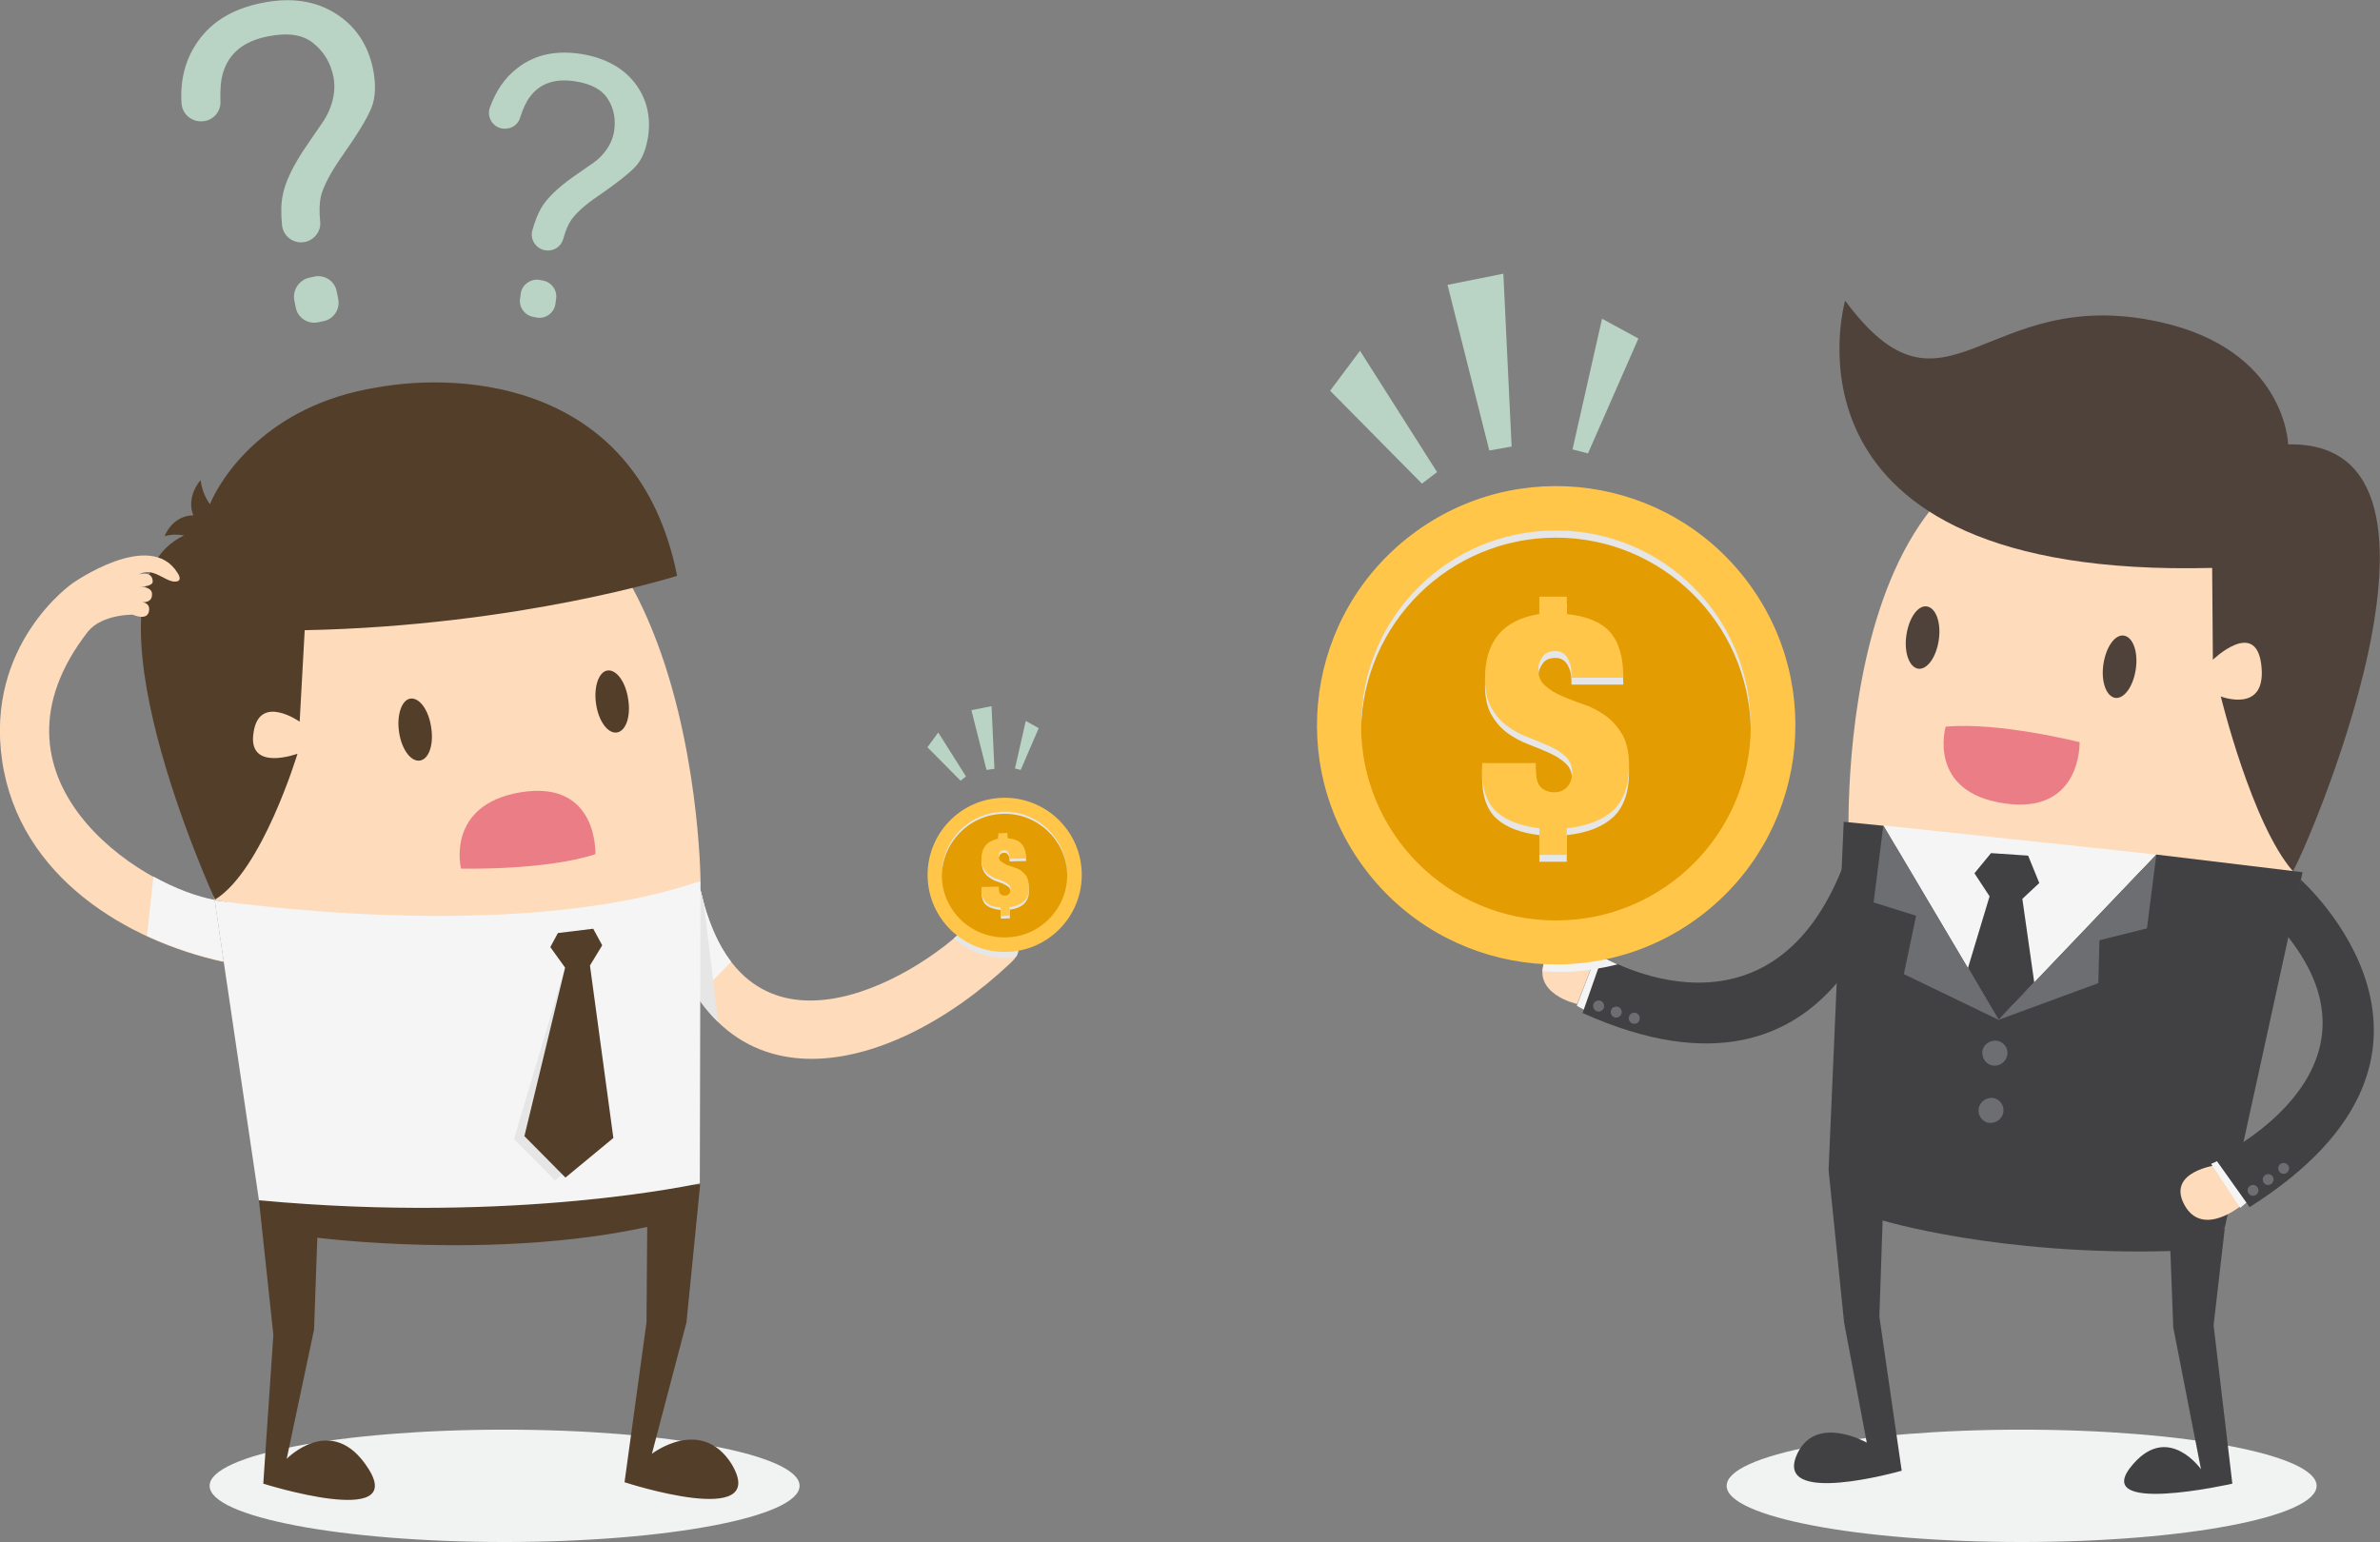 <?xml version="1.0" encoding="utf-8"?>
<!-- Generator: Adobe Illustrator 25.2.3, SVG Export Plug-In . SVG Version: 6.00 Build 0)  -->
<svg version="1.1" xmlns="http://www.w3.org/2000/svg" xmlns:xlink="http://www.w3.org/1999/xlink" x="0px" y="0px"
	 viewBox="0 0 660.8 428.2" style="enable-background:new 0 0 660.8 428.2;" xml:space="preserve">
<rect x="0" y="0" width="660.8" height="428.2" fill="#808080" stroke="none"/>
<style type="text/css">
	.st0{fill:#FDDBBB;}
	.st1{fill:#F5F5F5;}
	.st2{fill:#414042;}
	.st3{fill:#6D6E71;}
	.st4{fill:#F1F2F2;}
	.st5{fill:#4F423A;}
	.st6{fill:#F2F2F2;}
	.st7{fill:#FFC64A;}
	.st8{fill:#E39D03;}
	.st9{fill:#E6E6E6;}
	.st10{fill:#EB7D86;}
	.st11{fill:#533E29;}
	.st12{fill:none;}
	.st13{fill:#B9D3C5;}
</style>
<g id="Layer_2">
</g>
<g id="Layer_1">
	<g>
		<g>
			<g>
				<g>
					<g>
						<g>
							<g>
								<g>
									<g>
										<path class="st0" d="M437.9,278.8c0,0-13.1-2.8-8.8-12.6c4.3-9.7,13.7-0.1,13.7-0.1L437.9,278.8z"/>
									</g>
								</g>
							</g>
						</g>
					</g>
				</g>
				<g>
					<g>
						<g>
							<g>
								<g>
									<g>
										<g>
											<polygon class="st1" points="446,267.4 443,265.7 437.8,279.3 440.9,281 											"/>
										</g>
									</g>
								</g>
							</g>
						</g>
					</g>
				</g>
				<g>
					<g>
						<g>
							<g>
								<g>
									<g>
										<g>
											<path class="st2" d="M525.3,240.5c0,0-12.8,73.7-85.9,40.8l5.5-15.7c0,0,47.7,28.6,67.8-27.7L525.3,240.5z"/>
										</g>
									</g>
								</g>
							</g>
						</g>
					</g>
				</g>
				<g>
					<g>
						<g>
							<g>
								<g>
									<g>
										<g>
											<path class="st3" d="M453,284.1c-0.7-0.4-1-1.3-0.6-2.1c0.4-0.7,1.3-1,2.1-0.6c0.7,0.4,1,1.3,0.6,2.1
												C454.7,284.3,453.7,284.5,453,284.1z"/>
										</g>
									</g>
								</g>
							</g>
						</g>
					</g>
				</g>
				<g>
					<g>
						<g>
							<g>
								<g>
									<g>
										<g>
											<path class="st3" d="M448,282.4c-0.7-0.4-1-1.3-0.6-2.1c0.4-0.7,1.3-1,2.1-0.6c0.7,0.4,1,1.3,0.6,2.1
												C449.6,282.5,448.7,282.8,448,282.4z"/>
										</g>
									</g>
								</g>
							</g>
						</g>
					</g>
				</g>
				<g>
					<g>
						<g>
							<g>
								<g>
									<g>
										<g>
											<path class="st3" d="M443.1,280.7c-0.7-0.4-1-1.3-0.6-2.1c0.4-0.7,1.3-1,2.1-0.6c0.7,0.4,1,1.3,0.6,2.1
												C444.7,280.9,443.8,281.1,443.1,280.7z"/>
										</g>
									</g>
								</g>
							</g>
						</g>
					</g>
				</g>
			</g>
		</g>
		<g>
			<g>
				<g>
					<g>
						<g>
							<g>
								<ellipse class="st4" cx="561.3" cy="412.6" rx="81.9" ry="15.6"/>
							</g>
						</g>
					</g>
				</g>
				<g>
					<g>
						<g>
							<g>
								<g>
									<g>
										<g>
											<g>
												<g>
													<g>
														<g>
															<g>
																<g>
																	<path class="st0" d="M636,245.2c0,0,20.8-106.8-44.7-121.2c-83.5-18.3-78,109.8-78,109.8L636,245.2z"/>
																</g>
															</g>
														</g>
													</g>
												</g>
											</g>
										</g>
										<g>
											<g>
												<g>
													<g>
														<g>
															<g>
																<g>
																	<g>
																		<g>
																			<g>
																				<path class="st2" d="M507.7,324.9l4.3,42.3l6.3,33.4c0,0-13.9-7.9-19.2,2.9c-7.4,15.3,28.9,4.9,28.9,4.9
																					l-6.2-42.8l0.9-26.7c0,0,32.1,9.8,79.9,8.5l0.8,21.2l7.7,39.4c0,0-8.9-12.7-18.7-1.6
																					c-13.2,14.8,27.4,5.6,27.4,5.6l-5.2-44l3.1-26.9C617.7,340.8,576.7,324.3,507.7,324.9z"/>
																			</g>
																		</g>
																	</g>
																</g>
															</g>
														</g>
													</g>
													<g>
														<g>
															<g>
																<g>
																	<g>
																		<g>
																			<g>
																				<path class="st2" d="M598.7,237.3l-43.8,45.9l-32-53.9l-11-1.1l-4.2,96.7c0,0,10.9,5.6,32.7,9.7
																					c9.1,1.9,23.1,3.5,23.1,3.5c14.3,1.4,33.8,2.6,54.2,2.8l21.6-98.7L598.7,237.3z"/>
																			</g>
																		</g>
																	</g>
																</g>
															</g>
														</g>
													</g>
													<g>
														<g>
															<g>
																<g>
																	<g>
																		<g>
																			<g>
																				<g>
																					<g>
																						<polygon class="st1" points="522.9,229.2 554.9,283.2 598.7,237.3 																						"/>
																					</g>
																				</g>
																			</g>
																		</g>
																	</g>
																</g>
															</g>
															<g>
																<g>
																	<g>
																		<g>
																			<g>
																				<g>
																					<g>
																						<polygon class="st3" points="522.9,229.2 520.2,250.6 532,254.3 528.6,270.5 554.9,283.2 
																																													"/>
																					</g>
																				</g>
																			</g>
																		</g>
																	</g>
																</g>
															</g>
															<g>
																<g>
																	<g>
																		<g>
																			<g>
																				<g>
																					<g>
																						<polygon class="st3" points="554.9,283.2 582.6,273 582.9,261.1 596.1,257.8 598.7,237.3 
																																													"/>
																					</g>
																				</g>
																			</g>
																		</g>
																	</g>
																</g>
															</g>
															<g>
																<g>
																	<g>
																		<g>
																			<g>
																				<g>
																					<g>
																						<polygon class="st2" points="548.2,242.5 552.8,236.9 563.1,237.6 566.2,245.2 561.5,249.6 564.8,272.8 
																							554.9,283.2 546.4,268.8 552.4,248.9 																						"/>
																					</g>
																				</g>
																			</g>
																		</g>
																	</g>
																</g>
															</g>
														</g>
													</g>
													<g>
														<g>
															<g>
																<g>
																	<g>
																		<g>
																			<g>
																				<path class="st3" d="M557.2,293.5c-0.6,1.8-2.6,2.8-4.4,2.3c-1.8-0.6-2.8-2.6-2.3-4.4c0.6-1.8,2.6-2.8,4.4-2.3
																					C556.8,289.7,557.8,291.6,557.2,293.5z"/>
																			</g>
																		</g>
																	</g>
																</g>
															</g>
														</g>
													</g>
													<g>
														<g>
															<g>
																<g>
																	<g>
																		<g>
																			<g>
																				<path class="st3" d="M556.1,309.4c-0.6,1.8-2.6,2.8-4.4,2.3c-1.8-0.6-2.8-2.6-2.2-4.4c0.6-1.8,2.6-2.8,4.4-2.3
																					C555.7,305.6,556.7,307.6,556.1,309.4z"/>
																			</g>
																		</g>
																	</g>
																</g>
															</g>
														</g>
													</g>
												</g>
											</g>
										</g>
										<g>
											<g>
												<g>
													<g>
														<g>
															<g>
																<g>
																	<g>
																		<g>
																			<path class="st5" d="M512.3,83.5c0,0-22.5,77.4,101.9,74.2l0.2,25.5c0,0,11.7-11.3,13.4,1.1
																				c1.9,14.2-11.2,9.1-11.2,9.1s8.6,35.4,20,48.5c1.9-1.9,54.2-119.7-1.3-118.5c0,0-0.6-26.3-35.7-34
																				C550.7,78.6,540.5,121.5,512.3,83.5z"/>
																		</g>
																	</g>
																</g>
															</g>
														</g>
													</g>
												</g>
											</g>
										</g>
									</g>
								</g>
							</g>
						</g>
					</g>
				</g>
				<g>
					<g>
						<path class="st5" d="M584,184.5c-0.7,4.8,0.8,8.9,3.3,9.3c2.5,0.3,5-3.2,5.7-8c0.7-4.8-0.8-8.9-3.3-9.3
							C587.2,176.1,584.7,179.7,584,184.5z"/>
					</g>
				</g>
				<g>
					<g>
						<path class="st5" d="M529.3,176.4c-0.7,4.8,0.8,8.9,3.3,9.3c2.5,0.3,5-3.2,5.7-8c0.7-4.8-0.8-8.9-3.3-9.3
							C532.5,168,530,171.6,529.3,176.4z"/>
					</g>
				</g>
			</g>
		</g>
		<g>
			<g>
				<g>
					<g>
						<g>
							<g>
								<g>
									<g>
										<g>
											<g>
												<g>
													<path class="st0" d="M622.5,334.6c0,0-10.9,9.3-16,0c-5.1-9.4,9.2-11.1,9.2-11.1L622.5,334.6z"/>
												</g>
											</g>
										</g>
									</g>
								</g>
							</g>
							<g>
								<g>
									<g>
										<g>
											<polygon class="st1" points="617,321.8 613.9,323.2 622,335.4 624.6,333.2 											"/>
										</g>
									</g>
								</g>
							</g>
						</g>
					</g>
				</g>
				<g>
					<g>
						<g>
							<g>
								<g>
									<g>
										<g>
											<path class="st2" d="M638.8,244.3c0,0,54,47.8-14.2,90.9l-9.6-13.5c0,0,50.7-23.5,20-61.9L638.8,244.3z"/>
										</g>
									</g>
								</g>
							</g>
						</g>
					</g>
				</g>
				<g>
					<g>
						<g>
							<g>
								<g>
									<g>
										<g>
											<path class="st3" d="M634.7,325.8c-0.8,0.4-1.7,0-2-0.7c-0.4-0.8,0-1.7,0.7-2c0.8-0.4,1.7,0,2,0.7
												C635.8,324.5,635.5,325.4,634.7,325.8z"/>
										</g>
									</g>
								</g>
							</g>
						</g>
					</g>
				</g>
				<g>
					<g>
						<g>
							<g>
								<g>
									<g>
										<g>
											<path class="st3" d="M630.4,328.9c-0.8,0.4-1.7,0-2-0.7c-0.4-0.8,0-1.7,0.7-2c0.8-0.4,1.7,0,2,0.7
												C631.5,327.6,631.1,328.5,630.4,328.9z"/>
										</g>
									</g>
								</g>
							</g>
						</g>
					</g>
				</g>
				<g>
					<g>
						<g>
							<g>
								<g>
									<g>
										<g>
											<path class="st3" d="M626.2,331.9c-0.8,0.4-1.7,0-2-0.7c-0.4-0.8,0-1.7,0.7-2c0.8-0.4,1.7,0,2,0.7
												C627.3,330.7,626.9,331.6,626.2,331.9z"/>
										</g>
									</g>
								</g>
							</g>
						</g>
					</g>
				</g>
			</g>
		</g>
	</g>
	<g>
		<path class="st6" d="M449.1,267.8c-2.6-1.2-4.2-2.1-4.2-2.1l-0.3,0.9l-1.5-0.9l-0.2,0.5c-1.1-1.1-9.7-9-13.7,0.1
			c-0.6,1.2-0.8,2.4-0.9,3.4c1.5,0.1,3,0.2,4.5,0.2c3,0,6-0.2,8.9-0.6l0,0v0C444.2,268.9,446.7,268.4,449.1,267.8z"/>
		<g>
			<g>
				
					<ellipse transform="matrix(0.798 -0.603 0.603 0.798 -34.167 301.099)" class="st7" cx="432" cy="201.5" rx="66.4" ry="66.4"/>
			</g>
		</g>
		<g>
			<g>
				<path class="st8" d="M377.9,201.5c0-29.9,24.2-54.1,54.1-54.1c29.9,0,54.1,24.2,54.1,54.1c0,29.9-24.2,54.1-54.1,54.1
					C402.1,255.6,377.9,231.4,377.9,201.5z"/>
			</g>
		</g>
		<path class="st9" d="M432,149.3c29.5,0,53.5,23.7,54.1,53.1c0-0.3,0-0.6,0-1c0-29.9-24.2-54.1-54.1-54.1
			c-29.9,0-54.1,24.2-54.1,54.1c0,0.3,0,0.6,0,1C378.5,173,402.5,149.3,432,149.3z"/>
		<g>
			<g>
				<g>
					<path class="st9" d="M415.6,227.4c-2.7-2.4-4.1-6.2-4.1-11.4v-2.2h14.9v1.6c0,2.5,0.5,4.2,1.4,5.1c0.9,0.9,2.2,1.4,3.7,1.4
						c1.6,0,2.8-0.5,3.7-1.6c0.9-1,1.3-2.3,1.3-3.8c0-1.9-0.6-3.4-1.8-4.5c-1.2-1.1-2.7-2.1-4.5-2.9c-1.8-0.8-3.7-1.6-5.8-2.4
						c-2.1-0.8-4-1.8-5.8-3.1c-1.8-1.3-3.3-3-4.5-5.1c-1.2-2.1-1.8-4.8-1.8-8.2c0-10.3,5-16.3,15.1-17.9v-4.8h7.6v4.8
						c5.5,0.6,9.5,2.2,12,5c2.5,2.8,3.7,7,3.7,12.7h-14.4v-1.2c0-1.7-0.4-3.1-1.1-4.3c-0.7-1.2-1.8-1.9-3.3-1.9
						c-1.7,0-2.9,0.5-3.6,1.6c-0.8,1.1-1.2,2.2-1.2,3.5c0,1.9,0.6,3.4,1.9,4.5c1.2,1.1,2.8,2.1,4.7,2.9c1.9,0.8,3.9,1.6,6,2.3
						c2.1,0.7,4.2,1.8,6,3.1c1.9,1.3,3.4,3.1,4.7,5.2c1.2,2.1,1.9,5,1.9,8.6c0,5.6-1.5,9.8-4.4,12.5c-2.9,2.7-7.2,4.4-12.9,5v7.4
						h-7.6v-7.4C422.3,231.3,418.3,229.8,415.6,227.4z"/>
				</g>
			</g>
		</g>
		<g>
			<g>
				<g>
					<path class="st7" d="M415.6,225.5c-2.7-2.4-4.1-6.2-4.1-11.4v-2.2h14.9v1.6c0,2.5,0.5,4.2,1.4,5.1c0.9,0.9,2.2,1.4,3.7,1.4
						c1.6,0,2.8-0.5,3.7-1.6c0.9-1,1.3-2.3,1.3-3.8c0-1.9-0.6-3.4-1.8-4.5c-1.2-1.1-2.7-2.1-4.5-2.9c-1.8-0.8-3.7-1.6-5.8-2.4
						c-2.1-0.8-4-1.8-5.8-3.1c-1.8-1.3-3.3-3-4.5-5.1c-1.2-2.1-1.8-4.8-1.8-8.2c0-10.3,5-16.3,15.1-17.9v-4.8h7.6v4.8
						c5.5,0.6,9.5,2.2,12,5c2.5,2.8,3.7,7,3.7,12.7h-14.4v-1.2c0-1.7-0.4-3.1-1.1-4.3c-0.7-1.2-1.8-1.9-3.3-1.9
						c-1.7,0-2.9,0.5-3.6,1.6c-0.8,1.1-1.2,2.2-1.2,3.5c0,1.9,0.6,3.4,1.9,4.5c1.2,1.1,2.8,2.1,4.7,2.9c1.9,0.8,3.9,1.6,6,2.3
						c2.1,0.7,4.2,1.8,6,3.1c1.9,1.3,3.4,3.1,4.7,5.2c1.2,2.1,1.9,5,1.9,8.6c0,5.6-1.5,9.8-4.4,12.5c-2.9,2.7-7.2,4.4-12.9,5v7.4
						h-7.6v-7.4C422.3,229.4,418.3,227.9,415.6,225.5z"/>
				</g>
			</g>
		</g>
	</g>
	<g>
		<g>
			<g>
				<g>
					<ellipse class="st4" cx="140.1" cy="412.6" rx="81.9" ry="15.6"/>
				</g>
			</g>
		</g>
	</g>
	<g>
		<g>
			<path class="st10" d="M577.4,206.1c0,0-22.5-5.7-37.2-4.3c0,0-5.3,18.2,16.4,21.3C578,226.2,577.4,206.1,577.4,206.1z"/>
		</g>
	</g>
	<g>
		<g>
			<g>
				<g>
					<path class="st0" d="M183.8,252.1l10.7-4.9c11.8,52.3,59.2,25.2,74.8,9.3c0.5-0.5,4-3.6,5.4-2c0.7,0.8,0.5,1.7,0,2.6
						c0.9-0.4,1.8-0.5,2.5,0.2c0.6,0.7,0.5,1.6,0.2,2.4c0.8-0.3,1.6-0.4,2.2,0.3c0.7,0.8,0.5,1.7,0,2.6c0.9-0.4,1.8-0.5,2.5,0.2
						c1.4,1.5-0.1,3.2-1.4,4.5C246.1,300,196.5,310.9,183.8,252.1z"/>
				</g>
			</g>
			<path class="st1" d="M194.5,247.2l-10.7,4.9c2.2,10.2,5.5,18.4,9.6,24.8l9.6-9.8C199.4,262.4,196.5,255.9,194.5,247.2z"/>
			<g>
				<path class="st9" d="M194.5,247.2l-10.7,4.9c3.2,14.7,8.6,25,15.6,31.7l-4-33.1C195.1,249.6,194.8,248.4,194.5,247.2z"/>
			</g>
			<g>
				<g>
					<path class="st0" d="M194.5,244.6c0,0-1.1-158.2-113.6-105.7c0,0-33.8,24.7-21.4,111C150.5,266.7,194.5,244.6,194.5,244.6z"/>
				</g>
				<g>
					<path class="st11" d="M83.2,200.4l1.4-25.4c59.6-1.2,103.4-15.1,103.4-15.1c-10.7-53.7-59.2-56.7-83.4-52.3
						c-30.7,4.9-43.4,25.3-46.3,32.4c-2.3-3-2.6-6.7-2.6-6.7c-4.3,5.3-2,9.8-2,9.8c-6,0.1-8,5.8-8,5.8c2-0.6,3.8-0.5,5.4-0.2
						c-31.3,14.4,8.6,101.1,8.6,101.1c13.1-8,22.9-40.5,22.9-40.5s-14,5.2-12.2-5.9C72,192.5,83.2,200.4,83.2,200.4z"/>
				</g>
				<g>
					<g>
						<path class="st0" d="M41,166.1c-0.1,0-0.2,0-0.2,0S40.9,166.1,41,166.1z"/>
					</g>
					<g>
						<path class="st0" d="M0.6,211.3c-4.8-32.5,19.5-49.3,19.5-49.3s21.6-15.3,29.2-2.9c0,0,1.8,2.5-0.9,2.4
							c-2.7-0.1-6.1-4.2-9.8-2c0,0,3.7-1.1,3.8,1.9c0.1,1.4-2.8,1.5-3.6,1.5c-0.1,0-0.2,0-0.2,0s0.1,0,0.2,0c0.7,0,3.3,0.2,3.4,1.9
							c0.2,2.4-2,2.5-2.7,2.4c-0.1,0-0.2,0-0.2,0s0.1,0,0.2,0c0.6,0.1,2.4,0.5,1.8,2.8c-0.7,2.4-4.4,0.7-4.4,0.7s-8.5-0.2-12.5,4.7
							c-31.4,40.5,13.9,70.7,35.1,74.6l2.5,17.1C35.5,261.3,5.4,243.7,0.6,211.3z"/>
					</g>
					<g>
						<path class="st0" d="M41.8,170.3c-0.1,0-0.2,0-0.2,0S41.6,170.3,41.8,170.3z"/>
					</g>
				</g>
			</g>
			<g>
				<path class="st11" d="M71.9,333.3l4,37.4L73.1,412c0,0,40,12.6,29.1-4.3c-10-15.6-22.6-2.6-22.6-2.6l7.6-35.9l0.9-25.5
					c0,0,49.1,6.3,91.6-3l-0.2,26.5l-6.1,44.4c0,0,40.7,13.3,29.7-5.1c-8.5-13.3-22.1-2.8-22.1-2.8l9.6-36.5l3.8-38.3L71.9,333.3z"
					/>
			</g>
			<g>
				<g>
					<g>
						<path class="st1" d="M194.5,244.6l-0.2,84c0,0-50.8,11.4-122.4,4.7l-12.3-83.3C59.6,249.9,142.1,262.8,194.5,244.6z"/>
					</g>
				</g>
			</g>
			<g>
				<g>
					<g>
						<polygon class="st9" points="164.7,257.9 167.2,262.5 163.8,268.1 167.3,316.9 154.1,327.8 142.7,316.3 156.9,268.7 
							152.8,263 154.9,259.1 						"/>
					</g>
				</g>
			</g>
			<g>
				<g>
					<g>
						<polygon class="st11" points="164.7,257.9 167.2,262.5 163.8,268.1 170.3,316 157,327 145.6,315.5 156.9,268.7 152.8,263 
							154.9,259.1 						"/>
					</g>
				</g>
			</g>
			<g>
				<g>
					<path class="st12" d="M38.9,162.8c-0.1,0-0.2,0-0.2,0S38.8,162.8,38.9,162.8z"/>
				</g>
				<g>
					<path class="st12" d="M39.7,167.1c-0.1,0-0.2,0-0.2,0S39.6,167.1,39.7,167.1z"/>
				</g>
				<g>
					<path class="st1" d="M59.6,249.9c-4.8-0.9-10.9-3.1-17-6.5l-1.8,16.5c7,3.2,14.3,5.6,21.3,7.1L59.6,249.9z"/>
				</g>
			</g>
		</g>
	</g>
	<g>
		<path class="st9" d="M282,265.8c0.7-1,1.1-2.1,0.2-3.1c-0.6-0.7-1.6-0.6-2.5-0.2c0.5-0.9,0.6-1.8,0-2.6c-0.6-0.7-1.4-0.6-2.2-0.3
			c0.4-0.8,0.5-1.7-0.2-2.4c-0.6-0.7-1.6-0.6-2.5-0.2c0.5-0.9,0.6-1.8,0-2.6c-1.4-1.6-4.9,1.5-5.4,2c-1.3,1.3-2.9,2.7-4.6,4.2
			c3.9,3.5,9.1,5.5,14.8,5.4C280.3,266,281.2,265.9,282,265.8z"/>
		<g>
			<g>
				
					<ellipse transform="matrix(1 -1.808390e-02 1.808390e-02 1 -4.346 5.083)" class="st7" cx="278.9" cy="242.9" rx="21.4" ry="21.4"/>
			</g>
		</g>
		<g>
			<g>
				<path class="st8" d="M261.5,243.4c-0.3-9.6,7.3-17.7,16.9-17.9c9.6-0.3,17.7,7.3,17.9,16.9c0.3,9.6-7.3,17.7-16.9,17.9
					C269.8,260.6,261.7,253,261.5,243.4z"/>
			</g>
		</g>
		<path class="st9" d="M278.4,226c9.5-0.3,17.5,7.1,17.9,16.6c0-0.1,0-0.2,0-0.3c-0.3-9.6-8.3-17.2-17.9-16.9
			c-9.6,0.3-17.2,8.3-16.9,17.9c0,0.1,0,0.2,0,0.3C261.4,234.2,268.9,226.3,278.4,226z"/>
		<g>
			<g>
				<g>
					<path class="st9" d="M273.9,251.4c-0.9-0.7-1.4-2-1.4-3.7l0-0.7l4.8-0.1l0,0.5c0,0.8,0.2,1.3,0.5,1.6c0.3,0.3,0.7,0.4,1.2,0.4
						c0.5,0,0.9-0.2,1.2-0.5c0.3-0.3,0.4-0.8,0.4-1.2c0-0.6-0.2-1.1-0.6-1.4c-0.4-0.3-0.9-0.6-1.5-0.9c-0.6-0.2-1.2-0.5-1.9-0.7
						c-0.7-0.2-1.3-0.6-1.9-1c-0.6-0.4-1.1-0.9-1.5-1.6c-0.4-0.7-0.6-1.5-0.7-2.6c-0.1-3.3,1.5-5.3,4.7-5.9l0-1.5l2.5-0.1l0,1.5
						c1.8,0.1,3.1,0.6,3.9,1.5c0.8,0.9,1.3,2.2,1.3,4.1l-4.6,0.1l0-0.4c0-0.5-0.1-1-0.4-1.4c-0.2-0.4-0.6-0.6-1.1-0.6
						c-0.5,0-0.9,0.2-1.2,0.6c-0.2,0.4-0.4,0.7-0.3,1.1c0,0.6,0.2,1.1,0.6,1.4c0.4,0.3,0.9,0.6,1.5,0.9c0.6,0.2,1.3,0.5,2,0.7
						c0.7,0.2,1.4,0.5,2,0.9c0.6,0.4,1.1,1,1.6,1.6c0.4,0.7,0.6,1.6,0.7,2.8c0.1,1.8-0.4,3.2-1.3,4.1c-0.9,0.9-2.3,1.5-4.1,1.7
						l0.1,2.4l-2.5,0.1l-0.1-2.4C276.1,252.5,274.8,252.1,273.9,251.4z"/>
				</g>
			</g>
		</g>
		<g>
			<g>
				<g>
					<path class="st7" d="M273.9,250.7c-0.9-0.7-1.4-2-1.4-3.7l0-0.7l4.8-0.1l0,0.5c0,0.8,0.2,1.3,0.5,1.6c0.3,0.3,0.7,0.4,1.2,0.4
						c0.5,0,0.9-0.2,1.2-0.5c0.3-0.3,0.4-0.8,0.4-1.2c0-0.6-0.2-1.1-0.6-1.4c-0.4-0.3-0.9-0.6-1.5-0.9c-0.6-0.2-1.2-0.5-1.9-0.7
						c-0.7-0.2-1.3-0.6-1.9-1c-0.6-0.4-1.1-0.9-1.5-1.6c-0.4-0.7-0.6-1.5-0.7-2.6c-0.1-3.3,1.5-5.3,4.7-5.9l0-1.5l2.5-0.1l0,1.5
						c1.8,0.1,3.1,0.6,3.9,1.5c0.8,0.9,1.3,2.2,1.3,4.1l-4.6,0.1l0-0.4c0-0.5-0.1-1-0.4-1.4c-0.2-0.4-0.6-0.6-1.1-0.6
						c-0.5,0-0.9,0.2-1.2,0.6c-0.2,0.4-0.4,0.7-0.3,1.1c0,0.6,0.2,1.1,0.6,1.4c0.4,0.3,0.9,0.6,1.5,0.9c0.6,0.2,1.3,0.5,2,0.7
						c0.7,0.2,1.4,0.5,2,0.9c0.6,0.4,1.1,1,1.6,1.6c0.4,0.7,0.6,1.6,0.7,2.8c0.1,1.8-0.4,3.2-1.3,4.1c-0.9,0.9-2.3,1.5-4.1,1.7
						l0.1,2.4l-2.5,0.1l-0.1-2.4C276,251.9,274.7,251.5,273.9,250.7z"/>
				</g>
			</g>
		</g>
	</g>
	<g>
		<polygon class="st13" points="273.9,213.8 269.7,197.2 275.3,196.1 276.1,213.5 		"/>
	</g>
	<g>
		<polygon class="st13" points="281.8,213.4 284.8,200.2 288.4,202.2 283.4,213.8 		"/>
	</g>
	<g>
		<polygon class="st13" points="268.2,215.6 260.5,203.4 257.5,207.5 266.7,216.8 		"/>
	</g>
	<g>
		<polygon class="st13" points="413.5,125.1 401.9,79.1 417.4,76 419.7,124 		"/>
	</g>
	<g>
		<polygon class="st13" points="436.6,124.8 444.8,88.5 454.9,94 440.9,125.9 		"/>
	</g>
	<g>
		<polygon class="st13" points="399,131.1 377.6,97.4 369.3,108.5 394.8,134.3 		"/>
	</g>
	<g>
		<g>
			<path class="st11" d="M165.5,195.5c0.7,4.8,3.3,8.3,5.8,7.9c2.5-0.4,3.9-4.5,3.1-9.3c-0.7-4.8-3.3-8.3-5.8-7.9
				C166.2,186.6,164.8,190.8,165.5,195.5z"/>
		</g>
	</g>
	<g>
		<g>
			<path class="st11" d="M110.8,203.3c0.7,4.8,3.3,8.3,5.8,7.9c2.5-0.4,3.9-4.5,3.1-9.3c-0.7-4.8-3.3-8.3-5.8-7.9
				C111.5,194.4,110.1,198.6,110.8,203.3z"/>
		</g>
	</g>
	<g>
		<g>
			<path class="st10" d="M128,241.2c0,0,23.2,0.6,37.3-4c0,0,0.9-20.7-20.7-17.2C123.6,223.5,128,241.2,128,241.2z"/>
		</g>
	</g>
	<g>
		<path class="st13" d="M54.2,12.6c3.9-6.2,10-10.1,18.6-11.8c7.9-1.6,14.7-0.6,20.3,2.9c5.6,3.5,9.1,8.7,10.5,15.6
			c0.8,4.2,0.7,7.8-0.5,10.7c-1.2,3-4,7.5-8.3,13.6c-3.1,4.5-5,8.1-5.7,10.9c-0.4,1.8-0.5,4.2-0.2,7c0.3,2.7-1.6,5.1-4.2,5.7l-0.1,0
			c-3.1,0.6-6-1.6-6.3-4.7c-0.3-3.2-0.3-5.9,0.2-8.3c0.7-3.7,2.9-8.3,6.6-13.7l3.9-5.7c1.2-1.6,2.1-3.3,2.7-4.9
			c1.1-2.9,1.4-5.7,0.9-8.5c-0.8-3.9-2.6-7-5.6-9.4c-2.9-2.4-7.1-3-12.6-1.9c-6.7,1.3-10.9,4.7-12.5,10.2c-0.6,2.1-0.8,4.6-0.7,7.7
			c0.2,2.7-1.6,5-4.2,5.6l-0.2,0c-3.2,0.6-6.2-1.7-6.4-4.9C50,22.6,51.3,17.2,54.2,12.6z M85.9,77.1l1.4-0.3
			c2.9-0.6,5.7,1.3,6.2,4.2l0.4,2c0.6,2.9-1.3,5.7-4.2,6.2l-1.4,0.3c-2.9,0.6-5.7-1.3-6.2-4.2l-0.4-2C81.2,80.5,83.1,77.7,85.9,77.1
			z"/>
	</g>
	<g>
		<path class="st13" d="M143.8,18.8c4.8-3.7,10.7-4.9,17.7-3.8c6.5,1.1,11.5,3.8,14.8,8.1c3.3,4.3,4.5,9.4,3.6,15.1
			c-0.6,3.5-1.7,6.2-3.5,8.1c-1.8,1.9-5.2,4.6-10.3,8.1c-3.7,2.5-6.2,4.8-7.5,6.7c-0.9,1.3-1.6,3-2.2,5.2c-0.6,2.2-2.7,3.6-5,3.2
			l0,0c-2.6-0.4-4.3-3-3.6-5.5c0.7-2.5,1.5-4.6,2.5-6.3c1.6-2.7,4.6-5.6,9-8.7l4.6-3.2c1.4-0.9,2.6-1.9,3.5-3c1.7-1.9,2.7-4,3.1-6.3
			c0.5-3.2,0-6.2-1.6-8.8c-1.6-2.7-4.6-4.4-9.1-5.1c-5.6-0.9-9.8,0.5-12.6,4.2c-1.1,1.4-2,3.4-2.8,5.9c-0.6,2.1-2.7,3.3-4.8,3
			l-0.1,0c-2.7-0.4-4.4-3.2-3.5-5.8C137.7,25.2,140.2,21.5,143.8,18.8z M149.7,77.7l1,0.2c2.4,0.4,4.1,2.7,3.7,5.1l-0.2,1.5
			c-0.4,2.4-2.7,4.1-5.1,3.7l-1-0.2c-2.4-0.4-4.1-2.7-3.7-5.1l0.2-1.5C145,79,147.3,77.4,149.7,77.7z"/>
	</g>
</g>
</svg>

